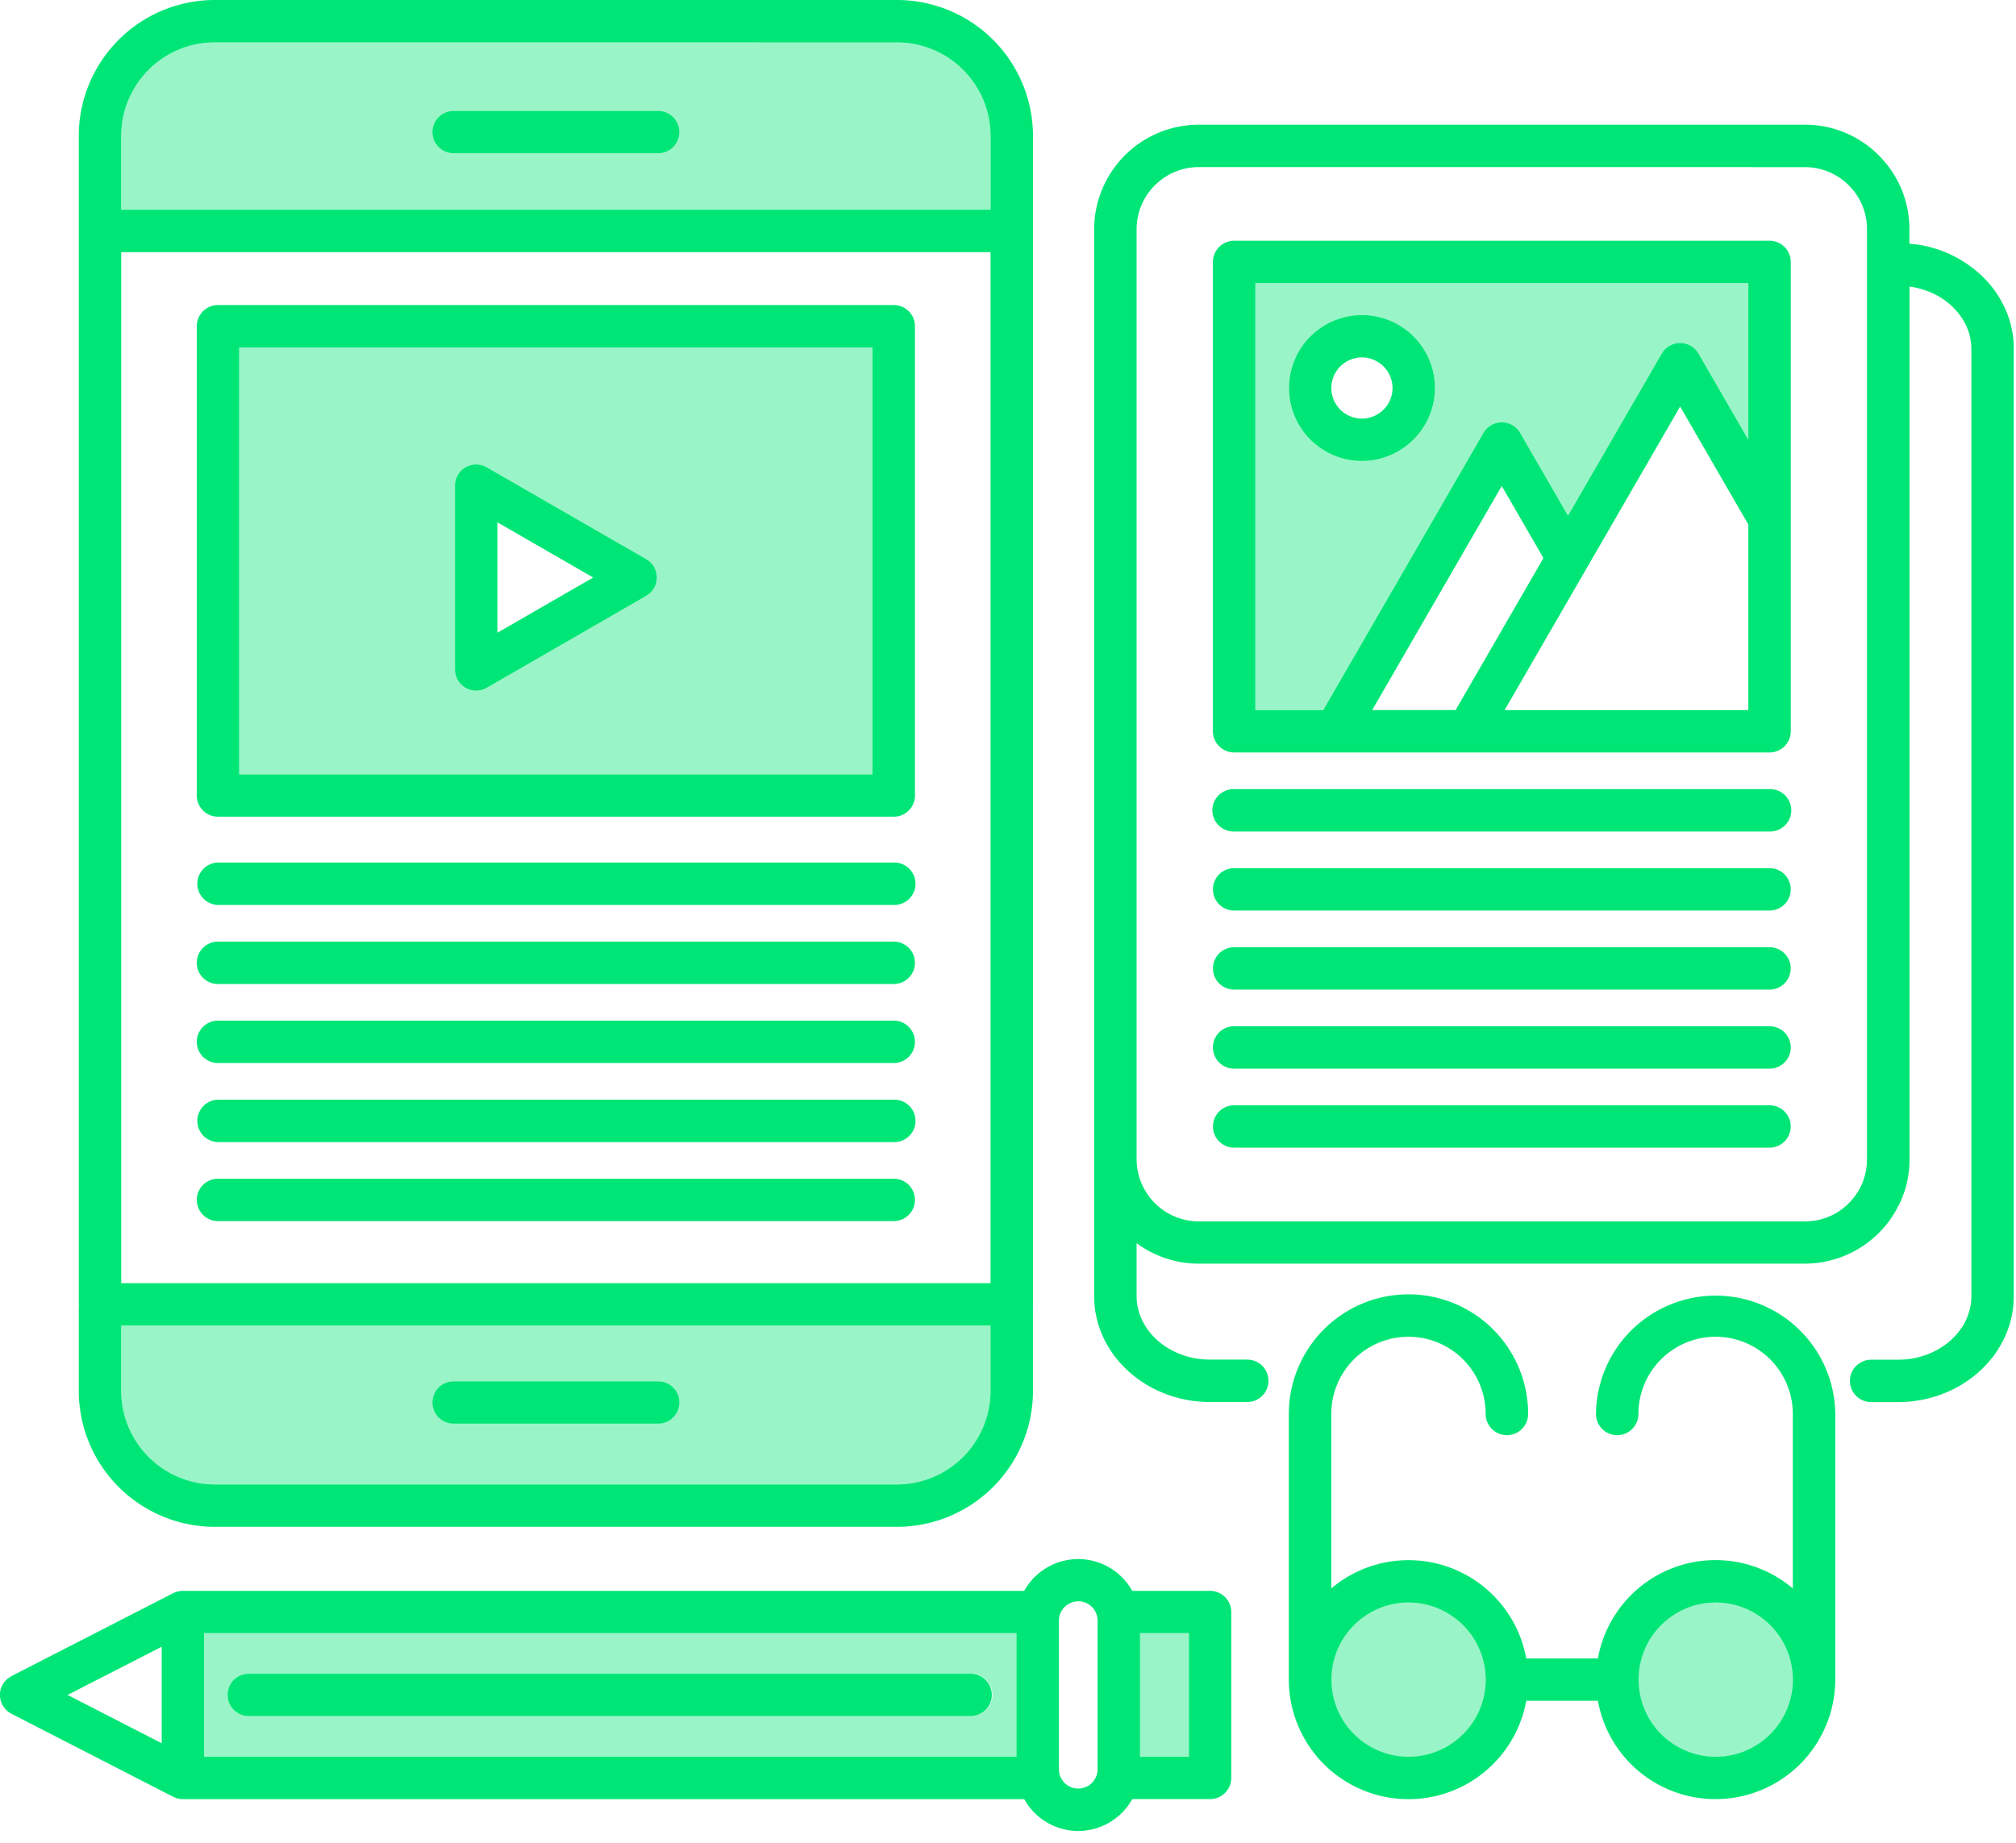 <svg xmlns="http://www.w3.org/2000/svg" width="140" height="128" viewBox="0 0 140 128">
  <g id="mobe" transform="translate(0)">
    <g id="Group_11" data-name="Group 11" transform="translate(0 0)">
      <path id="Fill_119" data-name="Fill 119" d="M55.817,88.73H53.955a1.472,1.472,0,1,1,0-2.944h1.862c2.814,0,5.1-1.982,5.1-4.419V15.6a.1.1,0,0,0,0-.015.116.116,0,0,1,0-.018,3.884,3.884,0,0,0-.02-.388c0-.027-.008-.055-.013-.082s-.012-.069-.016-.1l0-.023c-.011-.066-.022-.134-.037-.2s-.036-.14-.056-.207l0-.013a1.459,1.459,0,0,0-.053-.176c-.018-.059-.041-.118-.064-.175l-.022-.056c-.021-.053-.042-.1-.064-.156-.036-.077-.074-.152-.116-.229l-.03-.055c-.015-.028-.03-.056-.046-.082-.038-.063-.077-.124-.116-.186l-.026-.042c-.028-.042-.058-.084-.091-.127l-.028-.038c-.044-.059-.089-.12-.137-.18l-.017-.02c-.027-.031-.054-.063-.083-.094-.073-.084-.136-.153-.194-.211s-.137-.137-.208-.2c-.093-.081-.194-.164-.319-.259l-.015-.013c-.012-.01-.022-.019-.036-.029-.107-.077-.223-.154-.353-.234a.234.234,0,0,1-.025-.017.224.224,0,0,0-.029-.019c-.1-.06-.2-.111-.311-.166l-.017-.009-.052-.028c-.019-.011-.038-.021-.057-.03-.048-.022-.1-.043-.149-.063l-.077-.031a5.839,5.839,0,0,0-1.416-.386V71.857a7.412,7.412,0,0,1-.25,1.9c-.071.254-.131.442-.2.609-.068.186-.153.388-.258.619L55.9,75l-.009.015c-.083.171-.177.346-.287.535a.757.757,0,0,1-.057.094c-.15.239-.28.421-.377.554a7.292,7.292,0,0,1-5.821,2.915H7.272a7.23,7.23,0,0,1-4.325-1.425v3.669c0,2.435,2.286,4.419,5.1,4.422h2.585a1.472,1.472,0,1,1,0,2.944H8.063l-.011,0C3.615,88.73,0,85.429,0,81.372V7.262A7.273,7.273,0,0,1,7.268,0H49.35a7.216,7.216,0,0,1,5.133,2.126,7.807,7.807,0,0,1,.655.748.265.265,0,0,1,.035.048,6.128,6.128,0,0,1,.36.526.549.549,0,0,0,.045.069c.1.177.2.362.31.567l0,.006a.27.27,0,0,0,.012.029c.024.048.046.1.068.147s.031.07.048.1l.021.048c.052.123.1.242.137.355.062.164.121.35.186.585a7.183,7.183,0,0,1,.253,1.905v1.01s0,0,.009,0c.038,0,.075.006.113.01l.032,0c.086.01.175.02.261.032l.029,0,.061.01h.009c.1.015.2.031.305.052a.176.176,0,0,0,.034,0,8.292,8.292,0,0,1,3.984,1.946c.107.095.2.185.282.269a7.17,7.17,0,0,1,1.64,2.455.064.064,0,0,1,.013.023c.033.086.067.178.108.3l.009.025a.332.332,0,0,1,.012.037c.027.08.05.157.074.239l.008.027.007.023c.007.023.014.046.02.07.024.079.044.157.062.239l0,.011c.009.037.016.071.025.106.017.081.032.162.043.224.009.044.017.092.025.134.011.071.02.142.029.213,0,.029.007.059.012.089s.006.041.009.061c0,.039.007.079.01.119l.008.09c0,.031,0,.062.008.093l.005.058c0,.036,0,.071,0,.107s0,.1,0,.143,0,.073,0,.111V81.362C63.869,85.425,60.257,88.73,55.817,88.73ZM7.268,2.945A4.324,4.324,0,0,0,2.947,7.262v64.6a4.325,4.325,0,0,0,4.325,4.315H49.35a4.278,4.278,0,0,0,3.46-1.729c.06-.079.126-.176.214-.314l.012-.018.008-.012c.062-.1.127-.223.2-.363s.119-.277.164-.4.078-.224.112-.35a4.279,4.279,0,0,0,.147-1.131V7.264a4.259,4.259,0,0,0-.147-1.129c-.032-.119-.066-.226-.107-.337l0-.013a.123.123,0,0,1-.009-.028L53.378,5.7c-.013-.034-.026-.068-.042-.1l-.021-.053c-.018-.042-.037-.083-.057-.125L53.247,5.4c-.065-.129-.125-.243-.186-.348l-.007-.009a.043.043,0,0,0-.008-.01,3.838,3.838,0,0,0-.216-.325l-.018-.022a4.6,4.6,0,0,0-.412-.476,4.3,4.3,0,0,0-3.05-1.262Z" transform="translate(75.984 8.661)" fill="#00e676"/>
      <path id="Fill_120" data-name="Fill 120" d="M38.654,0H1.475a1.473,1.473,0,1,0,0,2.945H38.654a1.473,1.473,0,1,0,0-2.945" transform="translate(84.229 54.812)" fill="#00e676"/>
      <path id="Fill_121" data-name="Fill 121" d="M38.654,0H1.475a1.472,1.472,0,1,0,0,2.944H38.654a1.472,1.472,0,1,0,0-2.944" transform="translate(84.229 60.303)" fill="#00e676"/>
      <path id="Fill_122" data-name="Fill 122" d="M38.654,0H1.475a1.472,1.472,0,1,0,0,2.944H38.654a1.472,1.472,0,1,0,0-2.944" transform="translate(84.229 65.794)" fill="#00e676"/>
      <path id="Fill_123" data-name="Fill 123" d="M38.654,0H1.475a1.474,1.474,0,1,0,0,2.948H38.654a1.474,1.474,0,1,0,0-2.948" transform="translate(84.229 71.283)" fill="#00e676"/>
      <path id="Fill_124" data-name="Fill 124" d="M38.654,0H1.475a1.471,1.471,0,1,0,0,2.943H38.654a1.471,1.471,0,1,0,0-2.943" transform="translate(84.229 76.774)" fill="#00e676"/>
      <path id="Fill_125" data-name="Fill 125" d="M38.655,35.543H1.475A1.475,1.475,0,0,1,0,34.071V1.472A1.475,1.475,0,0,1,1.475,0H38.655a1.474,1.474,0,0,1,1.474,1.472v32.6A1.474,1.474,0,0,1,38.655,35.543ZM32.446,11.516h0L20.257,32.6H37.182V19.71l-4.736-8.194ZM20.061,17.027h0l-9,15.571h5.793l6.1-10.558-2.9-5.013ZM2.948,2.944V32.6H7.66L18.784,13.346a1.488,1.488,0,0,1,1.277-.736,1.473,1.473,0,0,1,1.275.736l3.322,5.75L31.169,7.836a1.474,1.474,0,0,1,2.552,0l3.461,5.985V2.944Z" transform="translate(84.23 16.723)" fill="#00e676"/>
      <path id="Fill_126" data-name="Fill 126" d="M4.712,29.654H0V0H34.234V10.877L30.773,4.892a1.474,1.474,0,0,0-2.552,0L21.709,16.153,18.387,10.4a1.475,1.475,0,0,0-1.277-.736,1.49,1.49,0,0,0-1.276.736L4.713,29.654ZM7.4,2.218a5.068,5.068,0,1,0,5.071,5.067A5.077,5.077,0,0,0,7.4,2.218Z" transform="translate(87.178 19.667)" fill="#00e676" opacity="0.4"/>
      <path id="Fill_127" data-name="Fill 127" d="M5.076,10.137a5.068,5.068,0,1,1,5.071-5.07A5.079,5.079,0,0,1,5.076,10.137Zm0-7.193A2.124,2.124,0,1,0,7.2,5.067,2.128,2.128,0,0,0,5.076,2.944Z" transform="translate(89.502 21.884)" fill="#00e676"/>
      <path id="Fill_128" data-name="Fill 128" d="M56.934,106.054H9.331A9.454,9.454,0,0,1,0,96.5V90.829a.434.434,0,0,1,.006-.062c0-.016,0-.033.006-.049s0-.037-.006-.054A.446.446,0,0,1,0,90.6V9.548A9.449,9.449,0,0,1,9.325,0H56.934a9.452,9.452,0,0,1,9.331,9.548V90.6a.506.506,0,0,1-.006.065c0,.016,0,.032-.005.048s0,.036.005.053a.52.52,0,0,1,.005.063V96.5A9.454,9.454,0,0,1,56.934,106.054ZM2.947,92.073V96.5a6.508,6.508,0,0,0,6.384,6.61h47.6a6.508,6.508,0,0,0,6.384-6.61v-4.43Zm0-74.557V89.129H63.318l0-71.613ZM9.325,2.945a6.5,6.5,0,0,0-6.378,6.6v5.024H63.318V9.548a6.5,6.5,0,0,0-6.384-6.6Z" transform="translate(5.471)" fill="#00e676"/>
      <path id="Fill_129" data-name="Fill 129" d="M53.987,11.04H6.384A6.508,6.508,0,0,1,0,4.43V0H60.371V4.43A6.508,6.508,0,0,1,53.987,11.04ZM23.081,3.875a1.471,1.471,0,1,0,0,2.942H37.29a1.471,1.471,0,1,0,0-2.942Z" transform="translate(8.419 92.072)" fill="#00e676" opacity="0.4"/>
      <path id="Fill_130" data-name="Fill 130" d="M60.371,11.627H0V6.6A6.5,6.5,0,0,1,6.378,0H53.987a6.5,6.5,0,0,1,6.384,6.6v5.023ZM23.081,4.757a1.472,1.472,0,1,0,0,2.944H37.29a1.472,1.472,0,1,0,0-2.944Z" transform="translate(8.419 2.945)" fill="#00e676" opacity="0.4"/>
      <path id="Fill_131" data-name="Fill 131" d="M17.156,1.47a1.473,1.473,0,0,1-1.474,1.472H1.474A1.471,1.471,0,1,1,1.474,0H15.682a1.469,1.469,0,0,1,1.474,1.47" transform="translate(30.026 95.948)" fill="#00e676"/>
      <path id="Fill_132" data-name="Fill 132" d="M17.156,1.472a1.473,1.473,0,0,1-1.474,1.472H1.474A1.472,1.472,0,1,1,1.474,0H15.682a1.473,1.473,0,0,1,1.474,1.472" transform="translate(30.026 7.703)" fill="#00e676"/>
      <path id="Fill_133" data-name="Fill 133" d="M48.4,0H1.472a1.473,1.473,0,0,0,0,2.945H48.4A1.473,1.473,0,1,0,48.4,0" transform="translate(13.666 59.913)" fill="#00e676"/>
      <path id="Fill_134" data-name="Fill 134" d="M48.4,0H1.472a1.472,1.472,0,1,0,0,2.944H48.4A1.472,1.472,0,1,0,48.4,0" transform="translate(13.666 65.406)" fill="#00e676"/>
      <path id="Fill_135" data-name="Fill 135" d="M48.4,0H1.472a1.472,1.472,0,1,0,0,2.944H48.4A1.472,1.472,0,1,0,48.4,0" transform="translate(13.666 70.894)" fill="#00e676"/>
      <path id="Fill_136" data-name="Fill 136" d="M48.4,0H1.472a1.473,1.473,0,0,0,0,2.945H48.4A1.473,1.473,0,1,0,48.4,0" transform="translate(13.666 76.385)" fill="#00e676"/>
      <path id="Fill_137" data-name="Fill 137" d="M48.4,0H1.472a1.471,1.471,0,1,0,0,2.943H48.4A1.471,1.471,0,1,0,48.4,0" transform="translate(13.666 81.875)" fill="#00e676"/>
      <path id="Fill_138" data-name="Fill 138" d="M48.4,35.541H1.474A1.474,1.474,0,0,1,0,34.069V1.471A1.474,1.474,0,0,1,1.474,0H48.4a1.474,1.474,0,0,1,1.474,1.471v32.6A1.474,1.474,0,0,1,48.4,35.541ZM2.948,2.943V32.6h43.98V2.943Z" transform="translate(13.665 21.188)" fill="#00e676"/>
      <path id="Fill_139" data-name="Fill 139" d="M43.98,29.654H0V0H43.98V29.653ZM16.456,8.129A1.476,1.476,0,0,0,14.981,9.6V22.37a1.474,1.474,0,0,0,2.21,1.276L28.264,17.26a1.469,1.469,0,0,0,0-2.549L17.192,8.327A1.466,1.466,0,0,0,16.456,8.129Z" transform="translate(16.613 24.13)" fill="#00e676" opacity="0.4"/>
      <path id="Fill_140" data-name="Fill 140" d="M1.472,15.714A1.473,1.473,0,0,1,0,14.241V1.472A1.472,1.472,0,0,1,2.21.2L13.282,6.581a1.469,1.469,0,0,1,0,2.549L2.21,15.517A1.483,1.483,0,0,1,1.472,15.714ZM2.947,4.022v7.669L9.6,7.857Z" transform="translate(31.595 32.259)" fill="#00e676"/>
      <path id="Fill_141" data-name="Fill 141" d="M29.638,35.053a8.291,8.291,0,0,1-8.174-6.829H16.486A8.309,8.309,0,0,1,0,26.754V8.3a8.309,8.309,0,0,1,16.618,0,1.474,1.474,0,0,1-2.948,0,5.361,5.361,0,0,0-10.722,0V20.42a8.307,8.307,0,0,1,13.538,4.861h4.978A8.3,8.3,0,0,1,35,20.42V8.3a5.361,5.361,0,0,0-10.723,0,1.474,1.474,0,0,1-2.948,0,8.31,8.31,0,0,1,16.619,0V26.754A8.318,8.318,0,0,1,29.638,35.053Zm0-13.653A5.355,5.355,0,1,0,35,26.754,5.365,5.365,0,0,0,29.638,21.4ZM8.31,21.4a5.355,5.355,0,1,0,5.36,5.355A5.364,5.364,0,0,0,8.31,21.4Z" transform="translate(89.502 89.914)" fill="#00e676"/>
      <path id="Fill_142" data-name="Fill 142" d="M10.721,5.355A5.36,5.36,0,1,1,5.36,0a5.363,5.363,0,0,1,5.36,5.355" transform="translate(113.779 111.314)" fill="#00e676" opacity="0.4"/>
      <path id="Fill_143" data-name="Fill 143" d="M10.722,5.355A5.361,5.361,0,1,1,5.362,0a5.362,5.362,0,0,1,5.36,5.355" transform="translate(92.451 111.314)" fill="#00e676" opacity="0.4"/>
      <path id="Fill_144" data-name="Fill 144" d="M74.879,18.9a4.3,4.3,0,0,1-3.752-2.212H12.68a1.259,1.259,0,0,1-.246-.025.12.12,0,0,0-.035-.006h-.007a1.8,1.8,0,0,1-.236-.076l-.02-.008-.036-.015-.015-.006c-.019-.008-.038-.016-.054-.025L.795,10.758a.066.066,0,0,1-.017-.011l-.007-.005a1.375,1.375,0,0,1-.411-.325L.349,10.4a.363.363,0,0,0-.036-.042C.279,10.314.24,10.257.2,10.2a.343.343,0,0,0-.019-.031l-.014-.022a.035.035,0,0,0-.007-.013.03.03,0,0,1,0-.008.279.279,0,0,1-.024-.059c0-.013-.008-.026-.014-.038L.1,9.983a.667.667,0,0,1-.041-.11,1.068,1.068,0,0,1-.033-.141A1.367,1.367,0,0,1,0,9.591.756.756,0,0,1,0,9.48V9.421a.822.822,0,0,1,0-.115c.006-.047.015-.1.023-.141a.99.99,0,0,1,.033-.138.637.637,0,0,1,.037-.1c.008-.018.015-.035.022-.052l.013-.035A.492.492,0,0,1,.157,8.78a.039.039,0,0,1,.008-.014l0-.005a.911.911,0,0,1,.073-.115L.266,8.61l.021-.033a.613.613,0,0,1,.042-.061,1.32,1.32,0,0,1,.1-.1l.028-.029a.528.528,0,0,1,.078-.071.361.361,0,0,1,.075-.051l.016-.009a1.583,1.583,0,0,1,.152-.1A.029.029,0,0,0,.79,8.144l0,0L12.032,2.377l.018-.008a.115.115,0,0,0,.026-.013q.075-.027.151-.058a1.337,1.337,0,0,1,.133-.038.727.727,0,0,1,.113-.021l.022,0c.053-.008.1-.014.158-.019l.026,0,.024,0H71.126a4.289,4.289,0,0,1,7.5,0h5.405a1.474,1.474,0,0,1,1.472,1.472V15.217a1.472,1.472,0,0,1-1.474,1.468h-5.4A4.3,4.3,0,0,1,74.879,18.9Zm0-15.953a1.345,1.345,0,0,0-1.344,1.343V14.61a1.343,1.343,0,0,0,2.648.316.126.126,0,0,1,.007-.03.135.135,0,0,0,.005-.02,1.29,1.29,0,0,0,.028-.266V4.287a1.214,1.214,0,0,0-.028-.258A.179.179,0,0,0,76.189,4a.175.175,0,0,1-.006-.028A1.336,1.336,0,0,0,74.879,2.944ZM79.17,5.155v8.586h3.391V5.155Zm-64.993,0v8.586h56.41V5.155ZM11.23,6.1,4.693,9.45l6.537,3.357Z" transform="translate(0 108.282)" fill="#00e676"/>
      <path id="Fill_145" data-name="Fill 145" d="M0,8.585H3.392V0H0Z" transform="translate(79.17 113.438)" fill="#00e676" opacity="0.4"/>
      <path id="Fill_146" data-name="Fill 146" d="M56.41,8.586H0V0H56.41V8.584ZM3.136,2.819a1.473,1.473,0,1,0,0,2.945h50.09a1.473,1.473,0,1,0,0-2.945Z" transform="translate(14.178 113.438)" fill="#00e676" opacity="0.4"/>
      <path id="Fill_147" data-name="Fill 147" d="M53.037,1.474a1.469,1.469,0,0,1-1.474,1.471H1.474A1.473,1.473,0,1,1,1.474,0h50.09a1.474,1.474,0,0,1,1.474,1.474" transform="translate(15.84 116.257)" fill="#00e676"/>
    </g>
  </g>
</svg>
